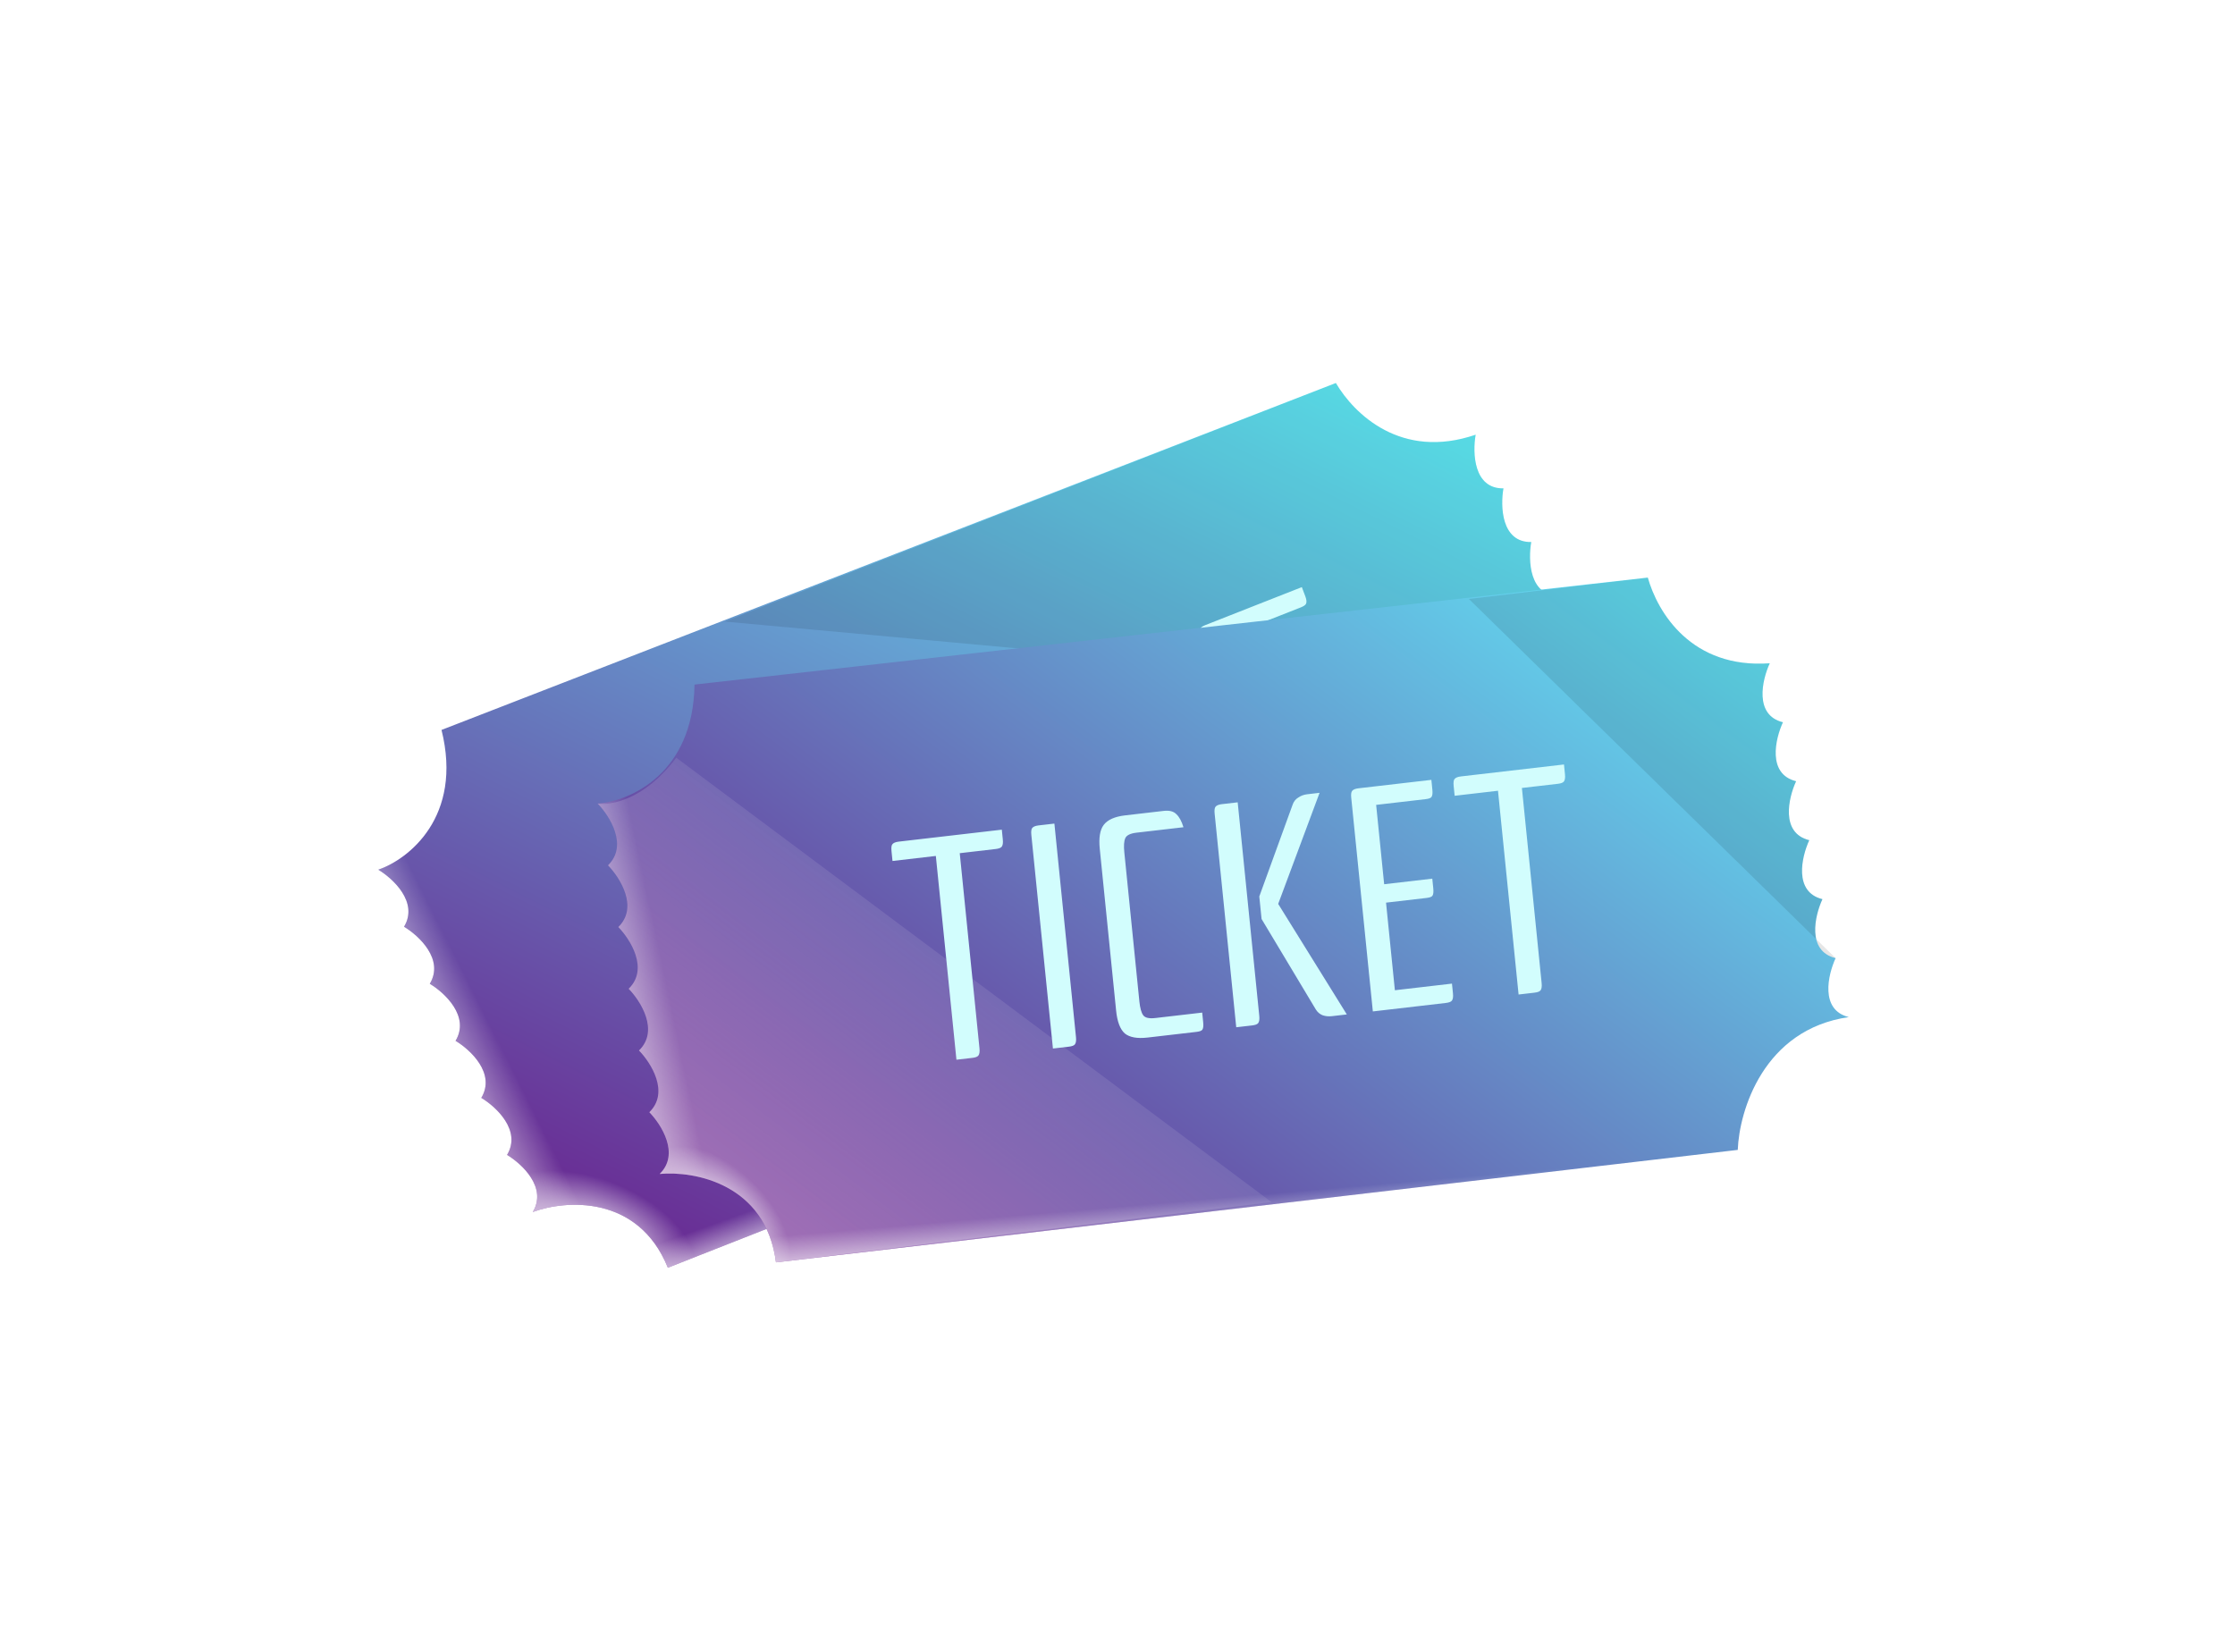 <svg width="207" height="153" viewBox="0 0 207 153" fill="none" xmlns="http://www.w3.org/2000/svg">
<g filter="url(#filter0_d_1_2)">
<path d="M40.892 67.608C42.898 75.657 37.823 79.594 35.035 80.556C36.397 81.374 38.781 83.576 37.421 85.839C38.783 86.657 41.165 88.86 39.806 91.123C41.167 91.941 43.551 94.143 42.192 96.406C43.554 97.224 45.937 99.427 44.577 101.689C45.939 102.507 48.323 104.71 46.963 106.972C48.325 107.791 50.709 109.993 49.349 112.256C52.368 111.147 59.095 110.628 61.856 117.421L145.318 84.599C144.524 81.056 144.772 73.193 152.119 70.079C149.352 70.127 149.25 66.787 149.544 65.11C146.778 65.158 146.675 61.817 146.97 60.141C144.203 60.189 144.101 56.848 144.396 55.172C141.629 55.22 141.527 51.879 141.822 50.203C139.055 50.251 138.953 46.91 139.247 45.233C136.481 45.282 136.378 41.941 136.673 40.264C129.78 42.623 125.42 38.349 123.724 35.476L40.892 67.608Z" fill="url(#paint0_linear_1_2)"/>
<path d="M40.892 67.608C42.898 75.657 37.823 79.594 35.035 80.556C36.397 81.374 38.781 83.576 37.421 85.839C38.783 86.657 41.165 88.86 39.806 91.123C41.167 91.941 43.551 94.143 42.192 96.406C43.554 97.224 45.937 99.427 44.577 101.689C45.939 102.507 48.323 104.71 46.963 106.972C48.325 107.791 50.709 109.993 49.349 112.256C52.368 111.147 59.095 110.628 61.856 117.421L145.318 84.599C144.524 81.056 144.772 73.193 152.119 70.079C149.352 70.127 149.25 66.787 149.544 65.11C146.778 65.158 146.675 61.817 146.97 60.141C144.203 60.189 144.101 56.848 144.396 55.172C141.629 55.22 141.527 51.879 141.822 50.203C139.055 50.251 138.953 46.91 139.247 45.233C136.481 45.282 136.378 41.941 136.673 40.264C129.78 42.623 125.42 38.349 123.724 35.476L40.892 67.608Z" fill="url(#paint1_linear_1_2)"/>
<path d="M40.891 67.608C42.897 75.657 37.822 79.594 35.034 80.556C36.396 81.374 38.78 83.576 37.42 85.839C38.782 86.657 41.164 88.86 39.805 91.123C41.167 91.941 43.551 94.143 42.191 96.406C43.553 97.224 45.936 99.427 44.576 101.689C45.938 102.507 48.322 104.71 46.962 106.972C48.324 107.791 50.708 109.993 49.349 112.256C52.367 111.147 59.094 110.628 61.856 117.421L145.317 84.599C144.523 81.056 144.771 73.193 152.118 70.079C149.351 70.127 149.249 66.787 149.543 65.11C146.777 65.158 146.675 61.817 146.969 60.141C144.203 60.189 144.1 56.848 144.395 55.172C141.628 55.22 141.526 51.879 141.821 50.203C139.054 50.251 138.952 46.91 139.246 45.233C136.48 45.282 136.378 41.941 136.672 40.264C129.779 42.623 125.419 38.349 123.723 35.476L40.891 67.608Z" fill="url(#paint2_radial_1_2)"/>
<path d="M40.892 67.608C42.898 75.657 37.823 79.594 35.035 80.556C36.397 81.374 38.781 83.576 37.421 85.839C38.783 86.657 41.165 88.86 39.806 91.123C41.167 91.941 43.551 94.143 42.192 96.406C43.554 97.224 45.937 99.427 44.577 101.689C45.939 102.507 48.323 104.71 46.963 106.972C48.325 107.791 50.709 109.993 49.349 112.256C52.368 111.147 59.095 110.628 61.856 117.421L145.318 84.599C144.524 81.056 144.772 73.193 152.119 70.079C149.352 70.127 149.25 66.787 149.544 65.11C146.778 65.158 146.675 61.817 146.97 60.141C144.203 60.189 144.101 56.848 144.396 55.172C141.629 55.22 141.527 51.879 141.822 50.203C139.055 50.251 138.953 46.91 139.247 45.233C136.481 45.282 136.378 41.941 136.673 40.264C129.78 42.623 125.42 38.349 123.724 35.476L40.892 67.608Z" fill="url(#paint3_linear_1_2)"/>
<path d="M67.128 57.573L123.722 35.476C125.418 38.349 129.778 42.623 136.671 40.264C136.377 41.941 136.479 45.282 139.246 45.234C138.951 46.91 139.053 50.251 141.82 50.203C141.525 51.879 141.627 55.22 144.394 55.172C144.099 56.848 144.202 60.189 146.968 60.141C146.699 61.672 146.761 64.593 148.883 65.05L149.543 65.11C149.303 65.114 149.084 65.093 148.883 65.05L67.128 57.573Z" fill="black" fill-opacity="0.1"/>
<path d="M71.801 73.578L72.124 74.435C72.235 74.73 72.259 74.953 72.197 75.105C72.145 75.231 71.981 75.348 71.705 75.457L68.593 76.682L74.999 93.687C75.11 93.982 75.135 94.205 75.073 94.357C75.021 94.483 74.857 94.601 74.58 94.71L73.206 95.25L66.519 77.499L62.758 78.979L62.436 78.121C62.325 77.827 62.295 77.616 62.346 77.49C62.409 77.338 62.578 77.208 62.855 77.099L71.801 73.578ZM76.361 71.783L83.371 90.392C83.483 90.687 83.507 90.91 83.445 91.061C83.393 91.187 83.229 91.305 82.953 91.414L81.578 91.955L74.568 73.346C74.457 73.051 74.427 72.84 74.479 72.714C74.541 72.563 74.71 72.433 74.987 72.324L76.361 71.783ZM89.789 88.723C88.89 89.077 88.177 89.135 87.651 88.898C87.135 88.635 86.697 88.024 86.336 87.066L81.023 72.964C80.662 72.005 80.59 71.261 80.808 70.731C81.035 70.176 81.598 69.721 82.497 69.367L85.842 68.051C86.344 67.853 86.75 67.852 87.062 68.047C87.384 68.217 87.697 68.548 88.002 69.042L83.931 70.644C83.395 70.856 83.103 71.108 83.055 71.402C83.007 71.696 83.091 72.129 83.306 72.7L88.202 85.696C88.417 86.268 88.639 86.646 88.868 86.831C89.096 87.016 89.478 87.004 90.014 86.793L94.085 85.19L94.409 86.047C94.519 86.342 94.553 86.562 94.508 86.707C94.474 86.826 94.318 86.94 94.041 87.049L89.789 88.723ZM92.264 65.523L99.274 84.132C99.385 84.427 99.41 84.65 99.348 84.802C99.296 84.928 99.132 85.045 98.856 85.154L97.481 85.695L90.471 67.086C90.36 66.791 90.33 66.581 90.382 66.454C90.444 66.303 90.613 66.173 90.89 66.064L92.264 65.523ZM107.075 81.918L105.779 82.429C105.502 82.538 105.222 82.585 104.939 82.569C104.648 82.535 104.393 82.413 104.175 82.203L97.176 75.401L96.437 73.438L97.239 64.422C97.263 64.116 97.375 63.861 97.575 63.655C97.769 63.43 98.004 63.264 98.28 63.155L99.369 62.726L98.305 73.655L107.075 81.918ZM107.928 70.978L110.803 78.61L115.755 76.66L116.078 77.517C116.189 77.812 116.214 78.036 116.152 78.187C116.1 78.313 115.936 78.431 115.659 78.54L109.332 81.03L102.322 62.421C102.211 62.126 102.181 61.916 102.233 61.789C102.295 61.638 102.464 61.508 102.741 61.399L109.068 58.908L109.391 59.766C109.502 60.061 109.535 60.28 109.491 60.425C109.456 60.544 109.301 60.658 109.024 60.767L104.72 62.462L107.324 69.374L111.498 67.731L111.821 68.588C111.932 68.883 111.966 69.103 111.921 69.248C111.886 69.367 111.731 69.481 111.454 69.59L107.928 70.978ZM120.573 54.38L120.896 55.237C121.007 55.532 121.032 55.755 120.969 55.907C120.918 56.033 120.754 56.15 120.477 56.259L117.365 57.484L123.771 74.489C123.883 74.784 123.907 75.007 123.845 75.159C123.793 75.285 123.629 75.403 123.353 75.511L121.978 76.052L115.291 58.301L111.531 59.781L111.208 58.923C111.097 58.629 111.067 58.418 111.119 58.292C111.181 58.14 111.35 58.01 111.627 57.901L120.573 54.38Z" fill="#D2FDFD"/>
<path d="M64.324 63.408C64.208 71.703 58.296 74.213 55.354 74.431C56.462 75.57 58.204 78.308 56.312 80.148C57.419 81.287 59.16 84.025 57.268 85.865C58.376 87.005 60.118 89.743 58.225 91.583C59.333 92.722 61.075 95.46 59.182 97.3C60.29 98.439 62.032 101.178 60.14 103.018C61.247 104.157 62.99 106.895 61.097 108.735C64.299 108.435 70.935 109.651 71.87 116.924L160.947 106.508C161.083 102.88 163.332 95.341 171.23 94.207C168.543 93.547 169.297 90.291 170.011 88.745C167.323 88.085 168.078 84.829 168.791 83.284C166.104 82.624 166.858 79.367 167.571 77.822C164.884 77.162 165.639 73.906 166.352 72.36C163.664 71.7 164.419 68.444 165.132 66.898C162.445 66.238 163.199 62.982 163.912 61.436C156.645 61.956 153.521 56.71 152.616 53.499L64.324 63.408Z" fill="url(#paint4_linear_1_2)"/>
<path d="M64.324 63.408C64.208 71.703 58.296 74.213 55.354 74.431C56.462 75.57 58.204 78.308 56.312 80.148C57.419 81.287 59.16 84.025 57.268 85.865C58.376 87.005 60.118 89.743 58.225 91.583C59.333 92.722 61.075 95.46 59.182 97.3C60.29 98.439 62.032 101.178 60.14 103.018C61.247 104.157 62.99 106.895 61.097 108.735C64.299 108.435 70.935 109.651 71.87 116.924L160.947 106.508C161.083 102.88 163.332 95.341 171.23 94.207C168.543 93.547 169.297 90.291 170.011 88.745C167.323 88.085 168.078 84.829 168.791 83.284C166.104 82.624 166.858 79.367 167.571 77.822C164.884 77.162 165.639 73.906 166.352 72.36C163.664 71.7 164.419 68.444 165.132 66.898C162.445 66.238 163.199 62.982 163.912 61.436C156.645 61.956 153.521 56.71 152.616 53.499L64.324 63.408Z" fill="url(#paint5_linear_1_2)"/>
<path d="M64.324 63.408C64.208 71.703 58.296 74.213 55.354 74.431C56.462 75.57 58.204 78.308 56.312 80.148C57.419 81.287 59.16 84.025 57.268 85.865C58.376 87.005 60.118 89.743 58.225 91.583C59.333 92.722 61.075 95.46 59.182 97.3C60.29 98.439 62.032 101.178 60.14 103.018C61.247 104.157 62.99 106.895 61.097 108.735C64.299 108.435 70.935 109.651 71.87 116.924L160.947 106.508C161.083 102.88 163.332 95.341 171.23 94.207C168.543 93.547 169.297 90.291 170.011 88.745C167.323 88.085 168.078 84.829 168.791 83.284C166.104 82.624 166.858 79.367 167.571 77.822C164.884 77.162 165.639 73.906 166.352 72.36C163.664 71.7 164.419 68.444 165.132 66.898C162.445 66.238 163.199 62.982 163.912 61.436C156.645 61.956 153.521 56.71 152.616 53.499L64.324 63.408Z" fill="url(#paint6_linear_1_2)"/>
<path d="M64.324 63.408C64.208 71.703 58.296 74.213 55.354 74.431C56.462 75.57 58.204 78.308 56.312 80.148C57.419 81.287 59.16 84.025 57.268 85.865C58.376 87.005 60.118 89.743 58.225 91.583C59.333 92.722 61.075 95.46 59.182 97.3C60.29 98.439 62.032 101.178 60.14 103.018C61.247 104.157 62.99 106.895 61.097 108.735C64.299 108.435 70.935 109.651 71.87 116.924L160.947 106.508C161.083 102.88 163.332 95.341 171.23 94.207C168.543 93.547 169.297 90.291 170.011 88.745C167.323 88.085 168.078 84.829 168.791 83.284C166.104 82.624 166.858 79.367 167.571 77.822C164.884 77.162 165.639 73.906 166.352 72.36C163.664 71.7 164.419 68.444 165.132 66.898C162.445 66.238 163.199 62.982 163.912 61.436C156.645 61.956 153.521 56.71 152.616 53.499L64.324 63.408Z" fill="url(#paint7_radial_1_2)"/>
<path d="M136.046 55.48L152.614 53.499C153.52 56.709 156.644 61.956 163.911 61.435C163.198 62.981 162.443 66.237 165.131 66.897C164.417 68.443 163.663 71.699 166.35 72.359C165.637 73.905 164.883 77.161 167.57 77.821C166.857 79.367 166.102 82.623 168.789 83.283C168.361 84.212 167.918 85.758 168.215 86.987L170.009 88.745C168.937 88.481 168.412 87.804 168.215 86.987L136.046 55.48Z" fill="black" fill-opacity="0.1"/>
<path d="M56.312 80.148C58.205 78.308 56.462 75.57 55.355 74.431C56.582 74.623 59.756 74.042 62.634 70.179L117.768 111.341L71.871 116.924C70.936 109.651 64.299 108.435 61.098 108.735C62.99 106.895 61.248 104.157 60.14 103.018C62.033 101.178 60.29 98.44 59.183 97.3C61.075 95.46 59.334 92.722 58.226 91.583C60.118 89.743 58.376 87.005 57.268 85.866C59.161 84.025 57.42 81.287 56.312 80.148Z" fill="url(#paint8_linear_1_2)" fill-opacity="0.7"/>
<path d="M92.786 76.847L92.878 77.759C92.91 78.072 92.876 78.294 92.778 78.425C92.695 78.534 92.506 78.605 92.211 78.639L88.889 79.025L90.717 97.104C90.749 97.418 90.715 97.64 90.616 97.77C90.534 97.879 90.345 97.951 90.05 97.985L88.583 98.155L86.675 79.281L82.661 79.747L82.569 78.836C82.537 78.522 82.562 78.311 82.645 78.202C82.744 78.072 82.941 77.99 83.236 77.955L92.786 76.847ZM97.655 76.283L99.655 96.067C99.686 96.381 99.653 96.603 99.554 96.734C99.472 96.842 99.283 96.914 98.987 96.948L97.52 97.118L95.52 77.333C95.489 77.02 95.514 76.809 95.596 76.7C95.695 76.57 95.892 76.487 96.188 76.453L97.655 76.283ZM106.285 96.102C105.326 96.213 104.622 96.086 104.175 95.722C103.743 95.335 103.476 94.633 103.373 93.614L101.858 78.621C101.755 77.602 101.876 76.864 102.222 76.407C102.585 75.929 103.246 75.634 104.205 75.523L107.776 75.109C108.311 75.047 108.704 75.15 108.956 75.418C109.223 75.665 109.441 76.066 109.609 76.621L105.263 77.125C104.691 77.192 104.344 77.361 104.222 77.633C104.1 77.905 104.07 78.344 104.132 78.952L105.528 92.769C105.59 93.376 105.707 93.799 105.881 94.037C106.054 94.274 106.427 94.36 106.999 94.294L111.345 93.79L111.437 94.701C111.469 95.014 111.444 95.235 111.364 95.364C111.3 95.47 111.12 95.541 110.825 95.575L106.285 96.102ZM114.631 74.314L116.631 94.098C116.663 94.412 116.63 94.634 116.531 94.764C116.448 94.873 116.26 94.945 115.964 94.979L114.497 95.149L112.497 75.364C112.465 75.051 112.491 74.84 112.573 74.731C112.672 74.6 112.869 74.518 113.164 74.484L114.631 74.314ZM124.739 93.961L123.355 94.121C123.06 94.156 122.777 94.129 122.507 94.041C122.235 93.934 122.02 93.751 121.863 93.492L116.844 85.121L116.633 83.034L119.722 74.526C119.824 74.237 119.998 74.018 120.244 73.871C120.489 73.704 120.758 73.603 121.054 73.569L122.216 73.434L118.383 83.723L124.739 93.961ZM128.371 83.606L129.191 91.72L134.478 91.106L134.57 92.018C134.602 92.331 134.568 92.553 134.469 92.684C134.387 92.792 134.198 92.864 133.903 92.898L127.149 93.682L125.149 73.897C125.117 73.583 125.142 73.372 125.225 73.263C125.323 73.133 125.521 73.051 125.816 73.016L132.57 72.233L132.662 73.144C132.694 73.458 132.67 73.679 132.589 73.807C132.525 73.914 132.346 73.984 132.05 74.018L127.455 74.551L128.198 81.901L132.655 81.384L132.747 82.295C132.779 82.609 132.754 82.83 132.674 82.958C132.61 83.064 132.431 83.135 132.135 83.169L128.371 83.606ZM144.852 70.808L144.944 71.72C144.976 72.033 144.942 72.255 144.843 72.386C144.761 72.494 144.572 72.566 144.277 72.6L140.955 72.985L142.783 91.065C142.814 91.379 142.781 91.601 142.682 91.731C142.599 91.84 142.411 91.911 142.116 91.945L140.648 92.116L138.74 73.242L134.727 73.708L134.634 72.796C134.603 72.483 134.628 72.272 134.71 72.163C134.809 72.033 135.006 71.95 135.302 71.916L144.852 70.808Z" fill="#D2FDFD"/>
</g>
<defs>
<filter id="filter0_d_1_2" x="0.034" y="0.476" width="206.196" height="151.945" filterUnits="userSpaceOnUse" color-interpolation-filters="sRGB">
<feFlood flood-opacity="0" result="BackgroundImageFix"/>
<feColorMatrix in="SourceAlpha" type="matrix" values="0 0 0 0 0 0 0 0 0 0 0 0 0 0 0 0 0 0 127 0" result="hardAlpha"/>
<feOffset/>
<feGaussianBlur stdDeviation="17.5"/>
<feComposite in2="hardAlpha" operator="out"/>
<feColorMatrix type="matrix" values="0 0 0 0 0.812 0 0 0 0 0.573 0 0 0 0 0.804 0 0 0 0.8 0"/>
<feBlend mode="normal" in2="BackgroundImageFix" result="effect1_dropShadow_1_2"/>
<feBlend mode="normal" in="SourceGraphic" in2="effect1_dropShadow_1_2" result="shape"/>
</filter>
<linearGradient id="paint0_linear_1_2" x1="56.456" y1="121.352" x2="106.043" y2="22.672" gradientUnits="userSpaceOnUse">
<stop stop-color="#6A1D8C"/>
<stop offset="1" stop-color="#61F6FF"/>
</linearGradient>
<linearGradient id="paint1_linear_1_2" x1="42.368" y1="110.786" x2="51.156" y2="106.355" gradientUnits="userSpaceOnUse">
<stop stop-color="white"/>
<stop offset="1" stop-color="white" stop-opacity="0"/>
</linearGradient>
<radialGradient id="paint2_radial_1_2" cx="0" cy="0" r="1" gradientUnits="userSpaceOnUse" gradientTransform="translate(54.84 114.771) rotate(-68.963) scale(5.591 10.06)">
<stop stop-color="white"/>
<stop offset="1" stop-color="white" stop-opacity="0"/>
</radialGradient>
<linearGradient id="paint3_linear_1_2" x1="83.485" y1="112.243" x2="81.851" y2="107.693" gradientUnits="userSpaceOnUse">
<stop stop-color="white"/>
<stop offset="1" stop-color="white" stop-opacity="0"/>
</linearGradient>
<linearGradient id="paint4_linear_1_2" x1="75.944" y1="118.633" x2="141.2" y2="31.172" gradientUnits="userSpaceOnUse">
<stop stop-color="#6A1D8C"/>
<stop offset="1" stop-color="#61F6FF"/>
</linearGradient>
<linearGradient id="paint5_linear_1_2" x1="54.723" y1="105.531" x2="64.351" y2="103.492" gradientUnits="userSpaceOnUse">
<stop stop-color="white"/>
<stop offset="1" stop-color="white" stop-opacity="0"/>
</linearGradient>
<linearGradient id="paint6_linear_1_2" x1="94.104" y1="117.442" x2="93.686" y2="112.626" gradientUnits="userSpaceOnUse">
<stop stop-color="white"/>
<stop offset="1" stop-color="white" stop-opacity="0"/>
</linearGradient>
<radialGradient id="paint7_radial_1_2" cx="0" cy="0" r="1" gradientUnits="userSpaceOnUse" gradientTransform="translate(66.587 112.764) rotate(-45) scale(4.542 8.171)">
<stop stop-color="white"/>
<stop offset="1" stop-color="white" stop-opacity="0"/>
</radialGradient>
<linearGradient id="paint8_linear_1_2" x1="44.816" y1="143.701" x2="93.574" y2="79.308" gradientUnits="userSpaceOnUse">
<stop stop-color="white"/>
<stop offset="1" stop-color="white" stop-opacity="0"/>
</linearGradient>
</defs>
</svg>
